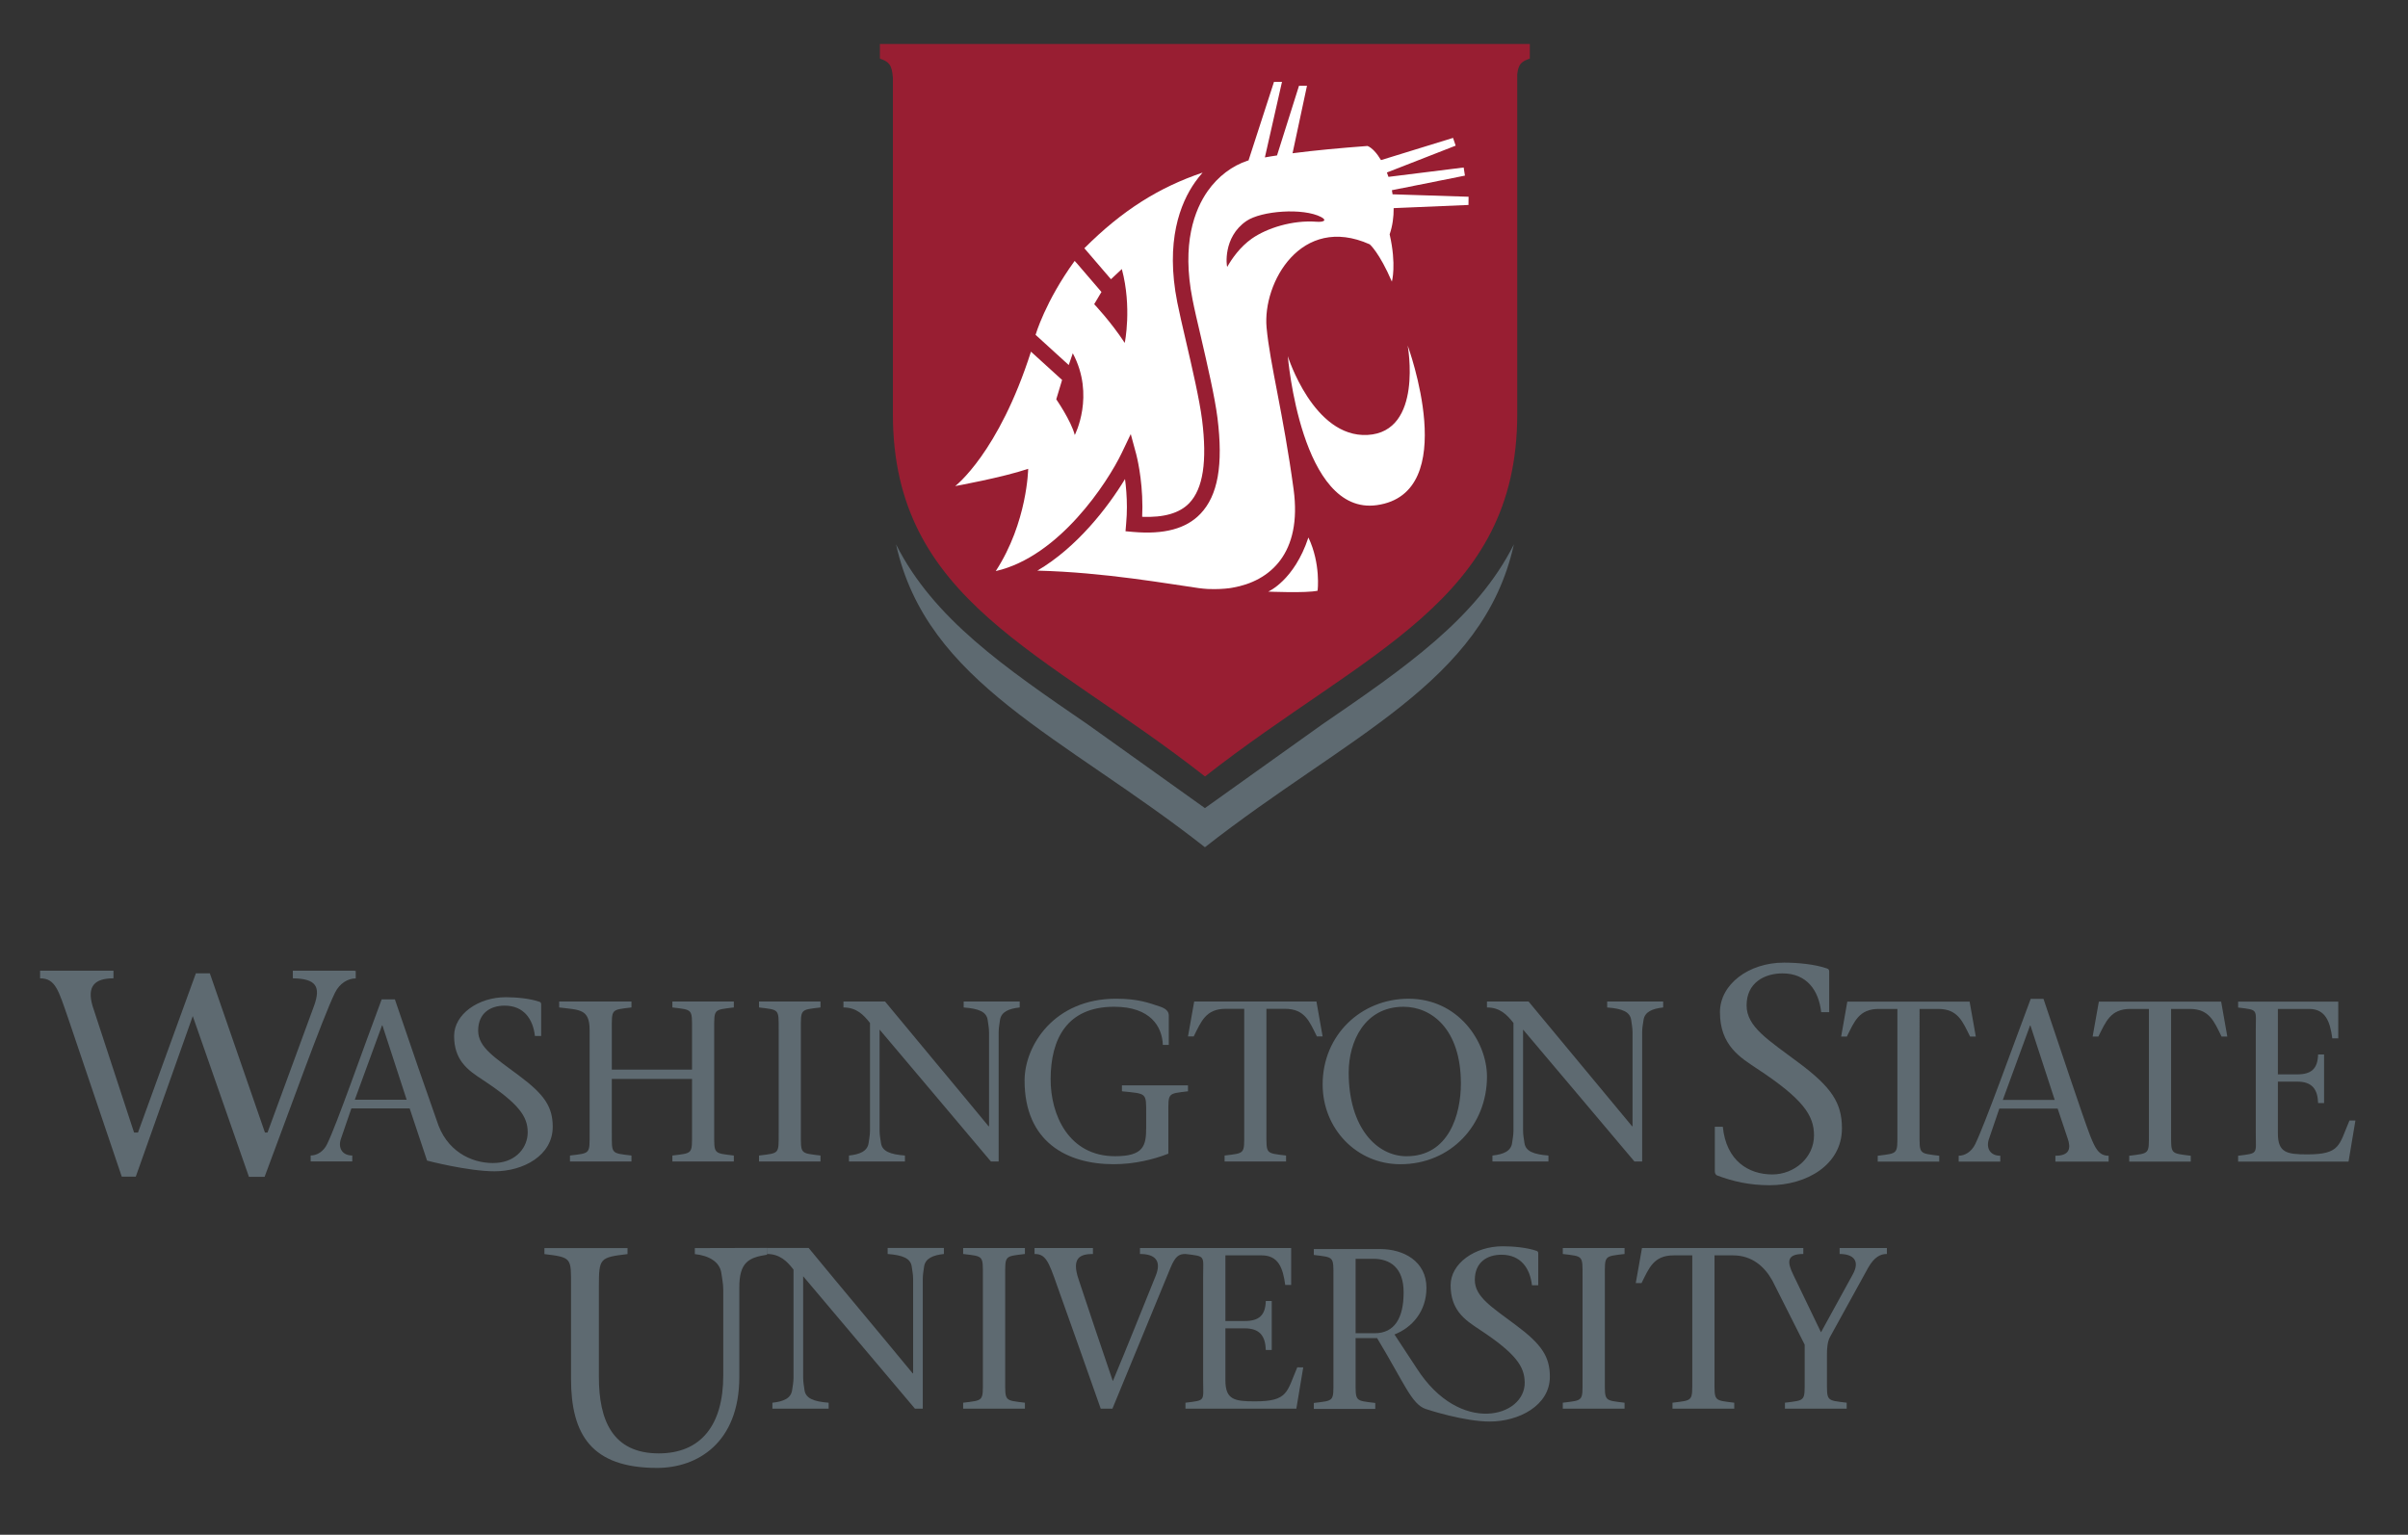 <?xml version="1.0" encoding="utf-8"?>
<!-- Generator: Adobe Illustrator 16.0.0, SVG Export Plug-In . SVG Version: 6.00 Build 0)  -->
<!DOCTYPE svg PUBLIC "-//W3C//DTD SVG 1.1//EN" "http://www.w3.org/Graphics/SVG/1.1/DTD/svg11.dtd">
<svg version="1.1" id="Layer_1" xmlns="http://www.w3.org/2000/svg" xmlns:xlink="http://www.w3.org/1999/xlink" x="0px" y="0px"
	 width="268.908px" height="171.429px" viewBox="0 0 268.908 171.429" enable-background="new 0 0 268.908 171.429"
	 xml:space="preserve">
<rect x="0" y="0" width="268.908" height="171.429" fill="#333333" stroke="none"/>
<g>
	<g>
		<path fill="#5E6A71" d="M147.633,80.931l-13.076,9.333l-13.066-9.333c-9.291-6.368-17.252-11.828-21.425-20.12
			c3.446,15.545,18.607,21.357,34.492,33.823c15.886-12.465,31.052-18.278,34.5-33.823
			C164.883,69.103,156.921,74.563,147.633,80.931z"/>
		<path fill="#981E32" d="M98.262,4.915v1.63c1.01,0.35,1.342,0.67,1.45,2.149v37.573c0,20.9,16.963,26.421,34.854,40.463
			c17.897-14.042,34.869-19.562,34.869-40.463V8.275c0.133-1.141,0.496-1.417,1.404-1.73v-1.63H98.262z"/>
		<g>
			<g>
				<g>
					<path fill="#FFFFFF" d="M141.625,66.081c0,0,2.902-1.237,4.488-6.045c1.398,2.931,1.03,5.945,1.03,5.945
						C145.865,66.269,141.625,66.081,141.625,66.081z"/>
					<path fill="#FFFFFF" d="M157.2,38.596c0,0,1.765,9.654-4.49,9.987c-6.041,0.316-8.895-8.796-8.895-8.796
						s1.461,17.81,9.926,16.638C163.286,55.103,157.2,38.596,157.2,38.596z"/>
				</g>
			</g>
			<path fill="#FFFFFF" d="M111.2,63.784c0.003,0,0.007,0,0.012,0c7.063-1.611,12.467-9.877,14.057-13.195l1.006-2.104l0.61,2.252
				c0.029,0.125,0.69,2.602,0.69,5.879c0,0.359-0.01,0.735-0.027,1.112c2.434,0.09,4.171-0.402,5.255-1.526
				c1.548-1.617,2.018-4.661,1.434-9.32c-0.281-2.231-1.103-5.78-1.829-8.909c-0.374-1.599-0.724-3.112-0.934-4.181
				c-1.362-6.846,0.327-11.094,1.983-13.45c0.262-0.374,0.544-0.727,0.841-1.063c-4.879,1.651-8.977,4.217-13.207,8.448l2.972,3.462
				l1.216-1.137c1.145,4.292,0.324,8.25,0.324,8.25c-1.565-2.39-3.413-4.326-3.413-4.326l0.812-1.364l-2.68-3.123l-0.313-0.347
				c-3.293,4.539-4.364,8.258-4.364,8.258l2.34,2.133l1.363,1.24l0.453-1.314c2.516,4.717,0.222,9.129,0.222,9.129
				c-0.418-1.611-2.069-3.985-2.069-3.985l0.652-2.163l-3.476-3.161c-3.62,11.336-8.461,15.013-8.461,15.013
				s5.237-0.946,8.149-1.926C114.819,52.367,114.738,58.341,111.2,63.784z"/>
			<path fill="#FFFFFF" d="M163.989,22.893l-8.354,0.354c0.008,0.99-0.127,1.984-0.449,2.928c0.783,3.422,0.248,5.28,0.248,5.28
				c-1.403-3.262-2.473-4.165-2.473-4.165c-7.669-3.425-11.978,4.308-11.518,9.295c0.378,4.096,1.857,9.536,3.017,18.065
				c0.976,7.179-2.651,10.278-6.823,10.993c-0.09,0.015-0.18,0.033-0.271,0.046c-0.021,0-0.043,0.009-0.064,0.009
				c-0.673,0.087-1.396,0.119-2.157,0.097c-0.026,0-0.052,0-0.075,0c-0.082,0-0.168-0.01-0.248-0.01
				c-0.324-0.021-0.648-0.052-0.969-0.096c-3.24-0.445-10.506-1.77-18.008-1.951c4.413-2.587,7.865-7.056,9.789-10.231
				c0.115,0.881,0.21,1.952,0.21,3.132c0,0.59-0.025,1.204-0.083,1.839l-0.072,0.86l0.863,0.078c3.454,0.3,5.908-0.359,7.494-2.016
				c1.967-2.046,2.569-5.458,1.91-10.737c-0.294-2.323-1.126-5.914-1.859-9.085c-0.373-1.587-0.724-3.086-0.925-4.131
				c-1.241-6.24,0.236-10.03,1.695-12.108c1.152-1.633,2.73-2.823,4.466-3.398c0.03-0.003,0.058-0.012,0.089-0.012l2.848-8.785
				h0.893l-1.91,8.439c0.445-0.084,0.895-0.153,1.355-0.221l2.455-7.78h0.891l-1.612,7.536c2.548-0.331,5.312-0.584,8.376-0.814
				c0.499,0.208,1.027,0.78,1.504,1.579l8.043-2.481l0.293,0.866l-7.68,2.999c0.061,0.156,0.116,0.324,0.176,0.488l8.398-1.046
				l0.141,0.906l-8.156,1.63c0.029,0.153,0.055,0.305,0.074,0.458L164,21.976L163.989,22.893z M139.787,26.659
				c1.685-1.183,4.552-2.096,7.235-1.891c0.688,0.056,1.26-0.122,0.523-0.52c-2.012-1.06-6.697-0.701-8.355,0.438
				c-2.658,1.818-2.21,5.052-2.146,5.13C137.573,28.888,138.476,27.585,139.787,26.659z"/>
		</g>
	</g>
	<g>
		<g>
			<path fill="#5E6A71" d="M169.294,148.021c-2.705-2.029-4.597-3.164-4.597-5.057c0-2,1.406-2.814,2.977-2.814
				c2.162,0,3.188,1.516,3.404,3.41h0.703v-3.545c0-0.135-0.026-0.244-0.188-0.295c-1.083-0.379-2.624-0.514-3.787-0.514
				c-3.109,0-5.812,1.918-5.812,4.354c0,1.314,0.363,2.258,0.895,2.979h-0.01c0.012,0.012,0.024,0.021,0.033,0.031
				c0.656,0.873,1.556,1.432,2.352,1.963c4.057,2.68,4.972,4.111,5.004,5.867c0.074,3.902-7.234,5.955-12.046-1.543l-2.498-3.801
				c1.964-0.766,3.57-2.576,3.57-5.205c0-2.99-2.577-4.334-5.151-4.334h-7.426v0.66c2.295,0.275,2.191,0.154,2.191,2.523v11.48
				c0,2.381,0.104,2.248-2.191,2.527v0.664h6.863v-0.664c-2.298-0.279-2.197-0.146-2.197-2.527v-4.717h2.402
				c3.084,5.127,3.849,7.354,5.403,7.908c0.348,0.123,4.351,1.41,7.178,1.41c3.245,0,6.711-1.785,6.711-5.002
				C173.079,151.537,172.16,150.154,169.294,148.021z M153.506,148.92h-2.122v-8.316h1.965c1.86,0,3.398,0.967,3.398,3.752
				C156.748,147.238,155.725,148.92,153.506,148.92z"/>
			<path fill="#5E6A71" d="M102.175,157.346c0,0,0,0-12.484-14.793v11.332c0,0.537,0.105,0.973,0.151,1.383
				c0.131,0.924,1.005,1.281,2.695,1.412v0.666h-6.281v-0.666c1.235-0.131,2.077-0.488,2.204-1.412
				c0.054-0.41,0.154-0.846,0.154-1.383v-12.074c-0.715-0.922-1.516-1.744-2.972-1.744v-0.672h4.662
				c3.819,4.645,7.798,9.361,11.615,14.004h0.052v-10.541c0-0.539-0.105-0.973-0.156-1.383c-0.131-0.924-0.994-1.277-2.69-1.408
				v-0.672h6.281v0.672c-1.204,0.131-2.077,0.484-2.209,1.408c-0.05,0.41-0.15,0.844-0.15,1.383v14.488H102.175z"/>
			<path fill="#5E6A71" d="M112.251,154.139c0,2.389-0.102,2.258,2.203,2.541v0.666h-6.896v-0.666
				c2.309-0.283,2.204-0.152,2.204-2.541v-11.535c0-2.381,0.104-2.258-2.204-2.537v-0.664h6.896v0.664
				c-2.305,0.279-2.203,0.156-2.203,2.537V154.139z"/>
			<path fill="#5E6A71" d="M144.87,152.729c-1.18,2.746-1,3.799-4.715,3.799c-2.308,0-3.311-0.184-3.311-2.363v-5.793H139
				c1.717,0,2.307,0.902,2.356,2.414h0.663v-5.465h-0.663c-0.05,1.59-0.744,2.232-2.356,2.232h-2.156v-7.33h4.069
				c1.843,0,2.36,1.406,2.612,3.305h0.664v-4.125h-11.806h-5.079v0.664c1.74,0,2.408,0.793,1.767,2.41
				c-1.59,3.924-3.153,7.867-4.797,11.791c-1.331-3.893-2.815-8.303-3.811-11.328c-0.853-2.465,0.177-2.873,1.589-2.873v-0.664
				h-6.521v0.664c1.235,0,1.564,0.793,2.52,3.537c1.561,4.359,3.308,9.305,4.87,13.742h1.306c2.155-5.256,4.334-10.486,6.486-15.738
				c0.539-1.285,0.922-1.541,1.671-1.541c2.305,0.279,1.974,0.156,1.974,2.537v11.535c0,2.389,0.331,2.258-1.974,2.541v0.666h12.382
				l0.771-4.617H144.87z"/>
			<path fill="#5E6A71" d="M179.218,154.139c0,2.389-0.108,2.258,2.2,2.541v0.666h-6.897v-0.666c2.31-0.283,2.207-0.152,2.207-2.541
				v-11.535c0-2.381,0.103-2.258-2.207-2.537v-0.664h6.897v0.664c-2.309,0.279-2.2,0.156-2.2,2.537V154.139z"/>
			<path fill="#5E6A71" d="M205.434,139.402v0.664c1.511,0,2.331,0.74,1.458,2.307l-3.536,6.439l-3.103-6.439
				c-0.642-1.334-0.816-2.307,1.127-2.307v-0.664h-4.297h-1.78h-11.938l-0.694,3.916h0.643c0.843-1.689,1.356-3.096,3.587-3.096
				h2.08v13.916c0,2.389,0.101,2.258-2.207,2.541v0.666h6.896v-0.666c-2.307-0.283-2.206-0.152-2.206-2.541v-13.916h2.079
				c2.102,0,3.516,1.254,4.381,2.814l3.61,7.16v3.941c0,2.389,0.104,2.258-2.204,2.541v0.666h6.894v-0.666
				c-2.303-0.283-2.203-0.152-2.203-2.541v-2.871c0-0.639,0.053-1.359,0.31-1.869l4.279-7.77c0.695-1.23,1.384-1.562,2.104-1.562
				v-0.664H205.434z"/>
			<path fill="#5E6A71" d="M85.673,139.389l-8.078,0.021v0.67c1.618,0.174,2.792,0.885,2.962,2.129
				c0.069,0.549,0.211,1.133,0.211,1.857v9.584c0,5.521-2.488,8.689-7.208,8.689c-5.139,0-6.681-3.688-6.681-8.518v-10.102
				c0-3.205,0.094-3.264,3.198-3.641v-0.67h-9.279v0.67c3.108,0.377,2.97,0.436,2.97,3.641v10.275c0,6.24,2.276,9.969,9.616,9.969
				c4.448,0,9.178-2.758,9.178-10.174v-9.725c0-0.059,0-0.115,0-0.17c-0.032-2.994,1.132-3.43,3.092-3.746L85.673,139.389z"/>
		</g>
		<g>
			<path fill="#5E6A71" d="M68.323,126.543c0,2.375-0.103,2.246,2.193,2.527v0.662H63.65v-0.662
				c2.297-0.281,2.194-0.152,2.194-2.527v-11.49c0-2.371-1.104-2.242-3.4-2.523v-0.662h8.072v0.662
				c-2.296,0.281-2.193,0.152-2.193,2.523v4.42h8.958v-4.42c0-2.371,0.102-2.242-2.195-2.523v-0.662h6.864v0.662
				c-2.294,0.281-2.194,0.152-2.194,2.523v11.49c0,2.375-0.1,2.246,2.194,2.527v0.662h-6.864v-0.662
				c2.297-0.281,2.195-0.152,2.195-2.527v-6.027h-8.958V126.543z"/>
			<path fill="#5E6A71" d="M89.435,126.543c0,2.375-0.104,2.246,2.192,2.527v0.662h-6.864v-0.662
				c2.297-0.281,2.194-0.152,2.194-2.527v-11.49c0-2.371,0.103-2.242-2.194-2.523v-0.662h6.864v0.662
				c-2.297,0.281-2.192,0.152-2.192,2.523V126.543z"/>
			<path fill="#5E6A71" d="M110.655,129.732c-4.058-4.797-8.271-9.828-12.429-14.73v11.287c0,0.531,0.102,0.969,0.154,1.375
				c0.128,0.922,0.993,1.273,2.677,1.406v0.662h-6.251v-0.662c1.224-0.133,2.067-0.484,2.196-1.406
				c0.049-0.406,0.153-0.844,0.153-1.375v-12.025c-0.718-0.916-1.508-1.734-2.964-1.734v-0.662h4.646
				c3.804,4.617,7.759,9.314,11.562,13.934h0.05v-10.488c0-0.539-0.102-0.975-0.153-1.381c-0.125-0.92-0.996-1.273-2.68-1.402
				v-0.662h6.256v0.662c-1.2,0.129-2.067,0.482-2.199,1.402c-0.049,0.406-0.15,0.842-0.15,1.381v14.42H110.655z"/>
			<path fill="#5E6A71" d="M114.418,120.697c0-3.932,3.319-9.143,10.209-9.143c2.475,0,3.649,0.461,4.9,0.875
				c0.715,0.229,0.995,0.582,0.995,0.992v3.293h-0.664c-0.075-2.043-1.378-4.262-5.435-4.262c-5.336,0-7.072,3.674-7.096,8.037
				c-0.026,4.033,2.015,8.658,7.196,8.658c3.192,0,3.473-1.18,3.473-3.168v-1.559c0-2.375,0.099-2.244-2.707-2.525v-0.662h7.377
				v0.662c-2.296,0.281-2.193,0.15-2.193,2.525v4.443c-1.635,0.639-3.778,1.176-6.102,1.176
				C119.141,130.041,114.418,127.537,114.418,120.697z"/>
			<path fill="#5E6A71" d="M141.424,126.543c0,2.375-0.103,2.246,2.195,2.527v0.662h-6.866v-0.662
				c2.295-0.281,2.193-0.152,2.193-2.527v-13.861h-2.069c-2.221,0-2.729,1.4-3.573,3.088h-0.637l0.691-3.902h13.654l0.689,3.902
				h-0.639c-0.841-1.688-1.351-3.088-3.571-3.088h-2.068V126.543z"/>
			<path fill="#5E6A71" d="M147.703,121.129c0-5.516,4.288-9.574,9.596-9.574c5.538,0,8.756,4.775,8.756,8.709
				c0,5.387-4.033,9.777-9.676,9.777C151.504,130.041,147.703,126.086,147.703,121.129z M163.142,121.029
				c0-6.102-3.291-8.576-6.407-8.576c-4.337,0-6.122,3.877-6.122,7.35c0,6.178,3.163,9.346,6.455,9.346
				C161.817,129.148,163.142,124.451,163.142,121.029z"/>
			<path fill="#5E6A71" d="M182.518,129.732c-4.062-4.797-8.27-9.828-12.432-14.73v11.287c0,0.531,0.102,0.969,0.154,1.375
				c0.128,0.922,0.994,1.273,2.678,1.406v0.662h-6.253v-0.662c1.227-0.133,2.068-0.484,2.196-1.406
				c0.051-0.406,0.152-0.844,0.152-1.375v-12.025c-0.713-0.916-1.504-1.734-2.96-1.734v-0.662h4.646
				c3.804,4.617,7.756,9.314,11.562,13.934h0.049v-10.488c0-0.539-0.103-0.975-0.152-1.381c-0.127-0.92-0.993-1.273-2.68-1.402
				v-0.662h6.252v0.662c-1.197,0.129-2.064,0.482-2.192,1.402c-0.052,0.406-0.155,0.842-0.155,1.381v14.42H182.518z"/>
			<path fill="#5E6A71" d="M39.605,108.449v-0.027h-6.904v0.855c2.665,0.029,3.099,0.98,2.398,2.994L29.875,126.5h-0.289
				l-6.154-17.785h-1.557L15.41,126.5H14.97l-4.633-14.133c-0.657-2.238,0.261-3.09,2.333-3.09v-0.855H4.476v0.855
				c1.742,0,2.055,1.355,3.173,4.568l5.948,17.584h1.566l6.363-17.934l6.272,17.951h1.752c2.683-7.141,6.461-17.701,7.851-20.545
				c0.517-1.066,1.452-1.615,2.325-1.615v-0.838H39.605z"/>
			<path fill="#5E6A71" d="M57.962,120.145c-2.685-2.016-4.564-3.143-4.564-5.023c0-1.986,1.396-2.795,2.954-2.795
				c2.148,0,3.168,1.506,3.384,3.387h0.697v-3.52c0-0.135-0.026-0.242-0.188-0.295c-1.074-0.377-2.605-0.512-3.76-0.512
				c-3.088,0-5.773,1.908-5.773,4.326c0,1.311,0.361,2.242,0.89,2.961h-0.009c0.011,0.01,0.021,0.018,0.032,0.027
				c0.649,0.871,1.544,1.424,2.336,1.953c4.028,2.658,4.969,4.082,4.969,5.828c0,1.623-1.219,3.25-3.464,3.41
				c-2.299,0.166-5.255-0.945-6.498-4.172c-1.104-3.094-3.352-9.6-4.869-14.088H42.62c-2.119,5.643-4.99,13.912-6.09,16.158
				c-0.404,0.844-1.145,1.277-1.836,1.277v0.664h1.104h3.541v-0.664c-1.122,0-1.606-0.844-1.275-1.84l1.175-3.42h6.509l1.097,3.293
				l0.846,2.537c0,0,4.565,1.195,7.535,1.195c3.223,0,6.499-1.773,6.499-4.969C61.723,123.635,60.81,122.266,57.962,120.145z
				 M39.621,122.84l3.037-8.297h0.051l2.706,8.297H39.621z"/>
		</g>
		<g>
			<path fill="#5E6A71" d="M203.377,113.057c-0.271-2.41-1.578-4.332-4.324-4.332c-1.993,0-4.006,1.029-4.006,3.57
				c0,2.404,2.402,3.846,5.839,6.424c3.637,2.713,4.809,4.465,4.809,7.314c0,4.086-3.963,6.354-8.08,6.354
				c-2.203,0-4.091-0.416-5.878-1.1c-0.133-0.068-0.238-0.207-0.238-0.477v-4.951h0.892c0.382,3.811,2.881,5.324,5.53,5.324
				c2.438,0,4.654-1.855,4.654-4.361c0-2.234-1.201-4.055-6.351-7.449c-1.854-1.234-4.153-2.58-4.153-6.316
				c0-3.102,3.2-5.535,7.153-5.535c1.476,0,3.435,0.172,4.808,0.656c0.207,0.061,0.239,0.207,0.239,0.377v4.502H203.377z"/>
			<path fill="#5E6A71" d="M214.362,126.561c0,2.379-0.099,2.242,2.197,2.533v0.656h-6.869v-0.656
				c2.298-0.291,2.197-0.154,2.197-2.533v-13.867h-2.071c-2.221,0-2.732,1.406-3.574,3.088h-0.635l0.687-3.902h13.658l0.691,3.902
				h-0.638c-0.842-1.682-1.353-3.088-3.572-3.088h-2.071V126.561z"/>
			<path fill="#5E6A71" d="M223.272,123.826l-1.169,3.424c-0.333,1,0.15,1.844,1.274,1.844v0.656h-4.646v-0.656
				c0.687,0,1.431-0.443,1.839-1.281c1.097-2.25,4.084-10.594,6.203-16.24h1.43c1.735,5.131,4.337,13.002,5.207,15.271
				c0.565,1.424,0.973,2.25,2.068,2.25v0.656h-5.948v-0.656c1.607,0,1.766-0.844,1.357-1.973l-1.104-3.295H223.272z
				 M229.457,122.859l-2.708-8.301h-0.051l-3.039,8.301H229.457z"/>
			<path fill="#5E6A71" d="M242.453,126.561c0,2.379-0.102,2.242,2.193,2.533v0.656h-6.868v-0.656
				c2.298-0.291,2.198-0.154,2.198-2.533v-13.867h-2.07c-2.223,0-2.729,1.406-3.576,3.088h-0.639l0.694-3.902h13.658l0.688,3.902
				h-0.642c-0.835-1.682-1.345-3.088-3.565-3.088h-2.071V126.561z"/>
			<path fill="#5E6A71" d="M249.937,129.094c2.302-0.291,1.972-0.154,1.972-2.533v-11.494c0-2.373,0.33-2.246-1.972-2.527v-0.66
				h11.184v4.104h-0.666c-0.254-1.883-0.76-3.289-2.6-3.289h-3.478v7.311h2.146c1.607,0,2.299-0.643,2.347-2.225h0.666v5.432h-0.666
				c-0.048-1.51-0.635-2.4-2.347-2.4h-2.146v5.77c0,2.178,1,2.359,3.298,2.359c3.702,0,3.522-1.051,4.698-3.783h0.663l-0.769,4.594
				h-12.331V129.094z"/>
		</g>
	</g>
</g>
</svg>
